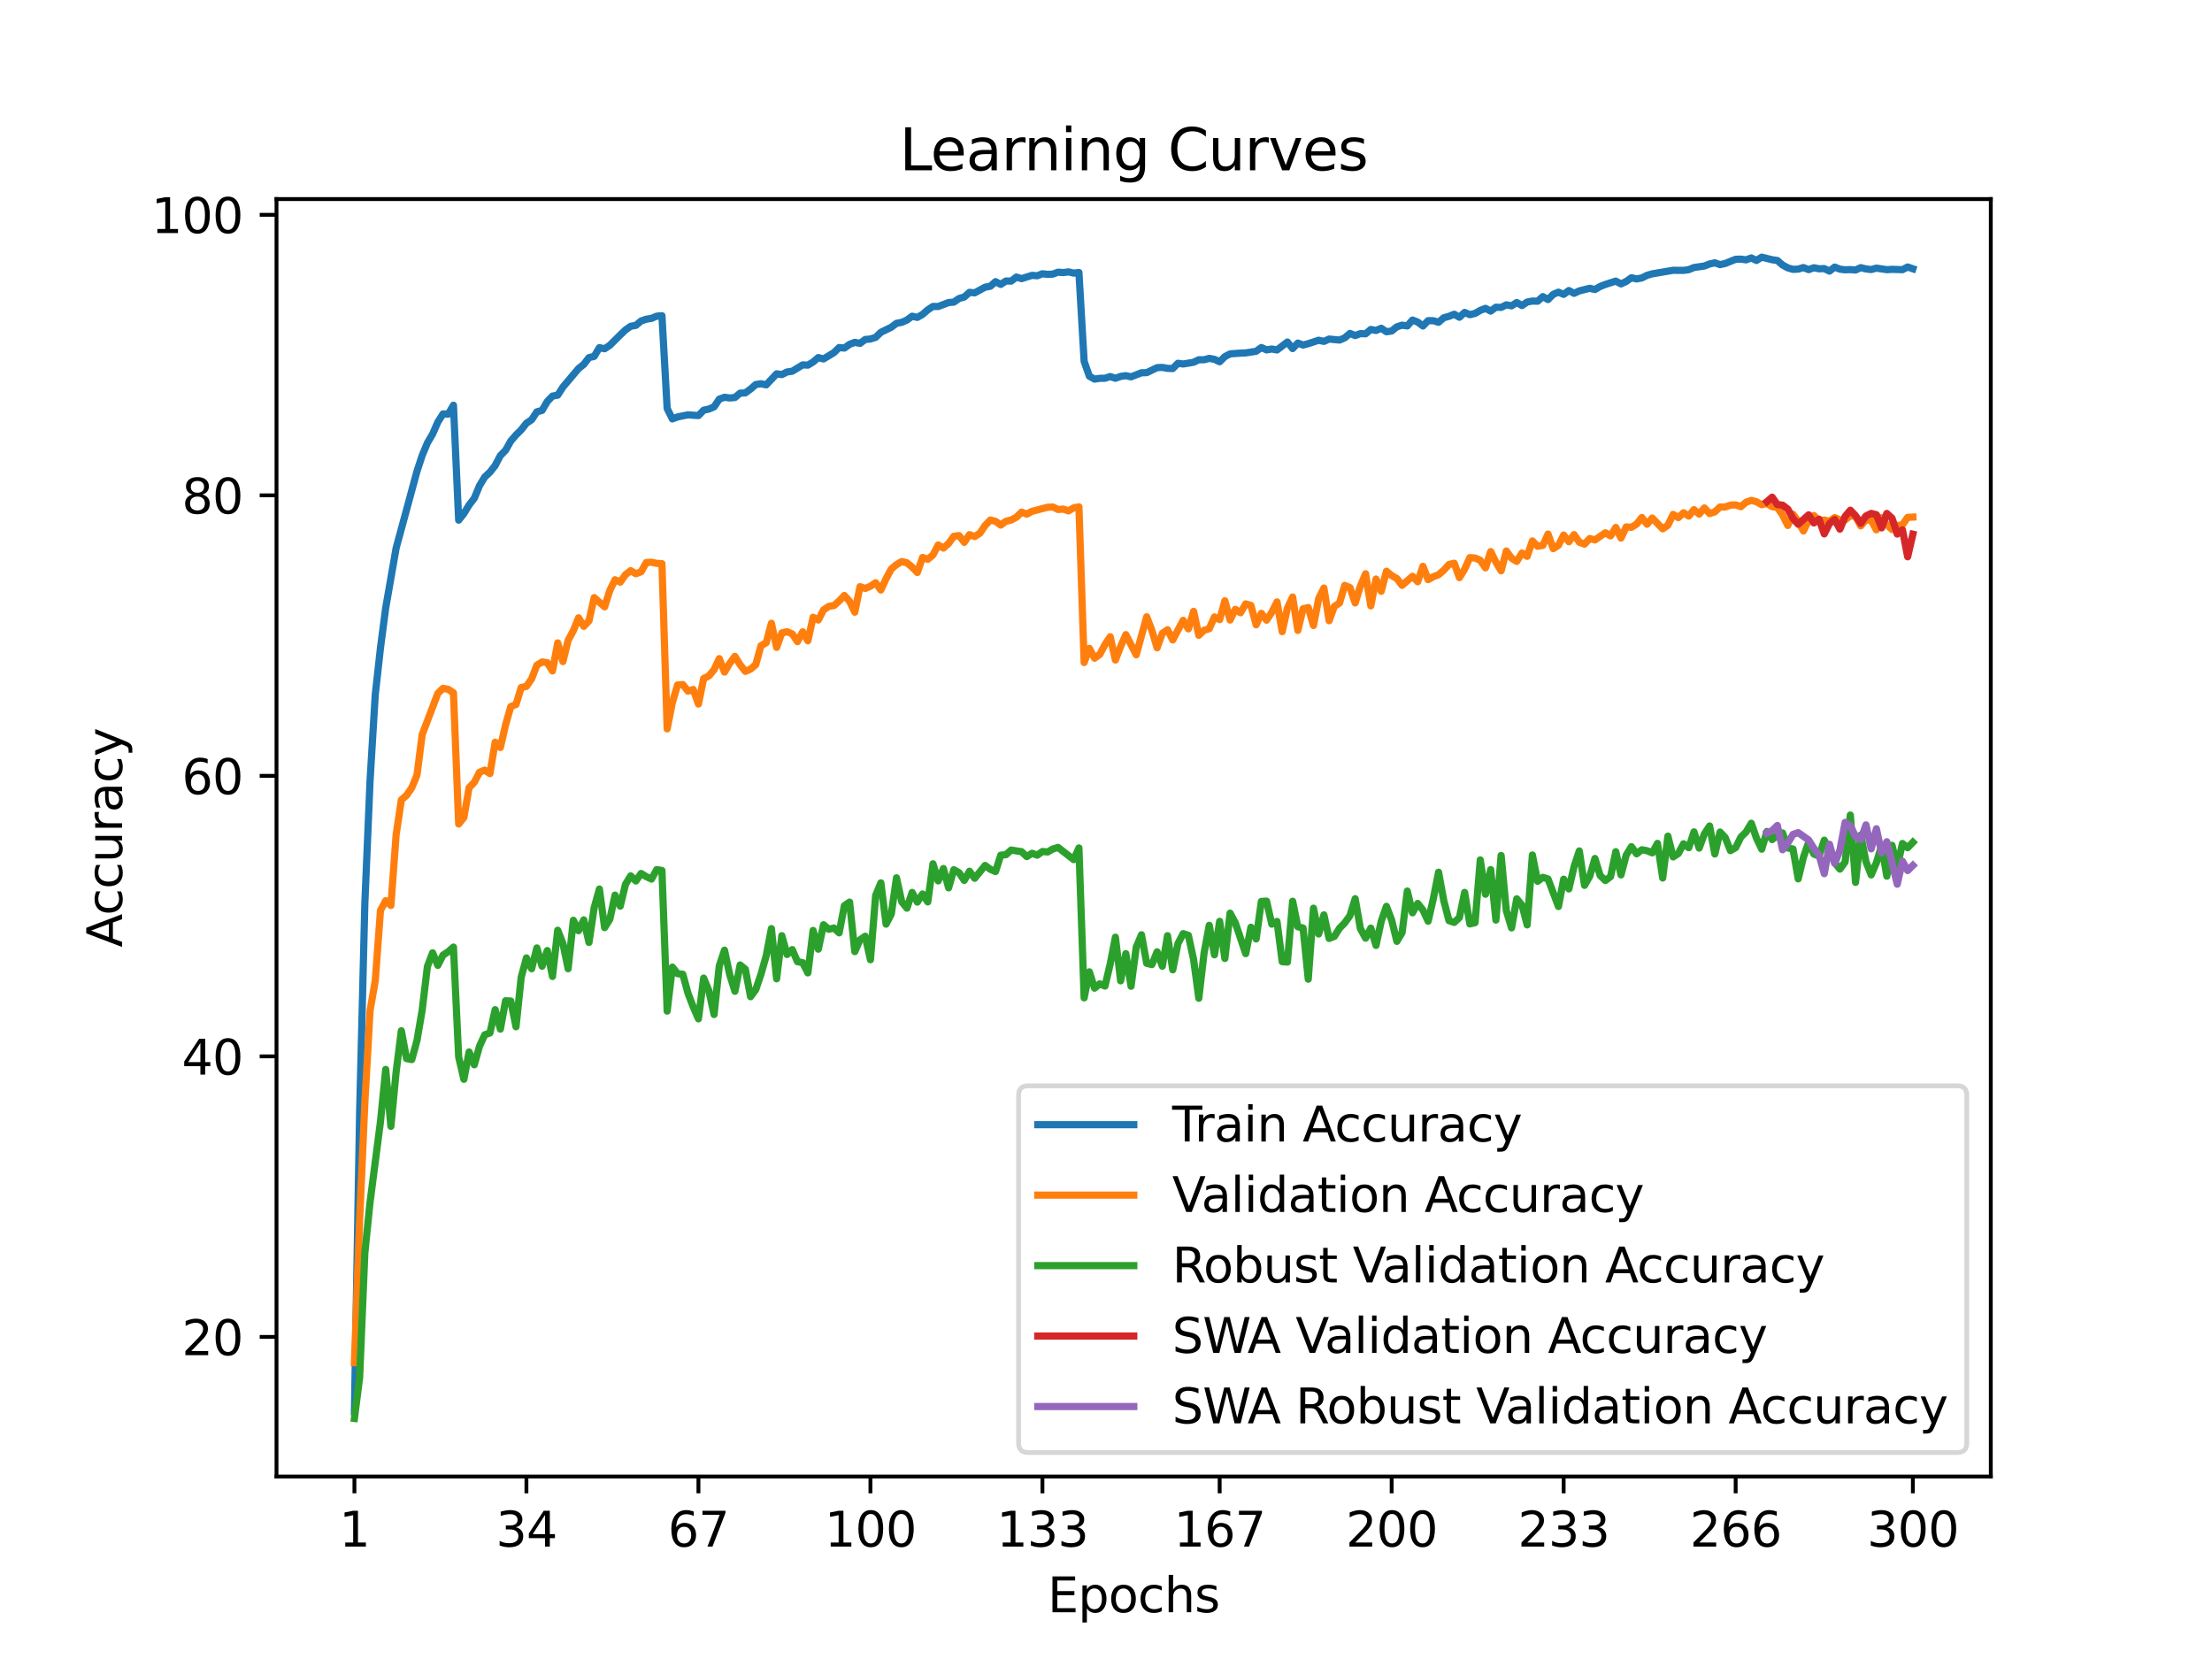 <?xml version="1.0" encoding="utf-8" standalone="no"?>
<!DOCTYPE svg PUBLIC "-//W3C//DTD SVG 1.1//EN"
  "http://www.w3.org/Graphics/SVG/1.1/DTD/svg11.dtd">
<svg xmlns:xlink="http://www.w3.org/1999/xlink" width="460.8pt" height="345.6pt" viewBox="0 0 460.8 345.6" xmlns="http://www.w3.org/2000/svg" version="1.1">
 <defs>
  <style type="text/css">*{stroke-linejoin: round; stroke-linecap: butt}</style>
 </defs>
 <g id="figure_1">
  <g id="patch_1">
   <path d="M 0 345.6 
L 460.8 345.6 
L 460.8 0 
L 0 0 
z
" style="fill: #ffffff"/>
  </g>
  <g id="axes_1">
   <g id="patch_2">
    <path d="M 57.6 307.584 
L 414.72 307.584 
L 414.72 41.472 
L 57.6 41.472 
z
" style="fill: #ffffff"/>
   </g>
   <g id="matplotlib.axis_1">
    <g id="xtick_1">
     <g id="line2d_1">
      <defs>
       <path id="m8b7450d1a0" d="M 0 0 
L 0 3.5 
" style="stroke: #000000; stroke-width: 0.8"/>
      </defs>
      <g>
       <use xlink:href="#m8b7450d1a0" x="73.833" y="307.584" style="stroke: #000000; stroke-width: 0.8"/>
      </g>
     </g>
     <g id="text_1">
      <!-- 1 -->
      <g transform="translate(70.651 322.182) scale(0.1 -0.1)">
       <defs>
        <path id="DejaVuSans-31" d="M 794 531 
L 1825 531 
L 1825 4091 
L 703 3866 
L 703 4441 
L 1819 4666 
L 2450 4666 
L 2450 531 
L 3481 531 
L 3481 0 
L 794 0 
L 794 531 
z
" transform="scale(0.016)"/>
       </defs>
       <use xlink:href="#DejaVuSans-31"/>
      </g>
     </g>
    </g>
    <g id="xtick_2">
     <g id="line2d_2">
      <g>
       <use xlink:href="#m8b7450d1a0" x="109.664" y="307.584" style="stroke: #000000; stroke-width: 0.8"/>
      </g>
     </g>
     <g id="text_2">
      <!-- 34 -->
      <g transform="translate(103.302 322.182) scale(0.1 -0.1)">
       <defs>
        <path id="DejaVuSans-33" d="M 2597 2516 
Q 3050 2419 3304 2112 
Q 3559 1806 3559 1356 
Q 3559 666 3084 287 
Q 2609 -91 1734 -91 
Q 1441 -91 1130 -33 
Q 819 25 488 141 
L 488 750 
Q 750 597 1062 519 
Q 1375 441 1716 441 
Q 2309 441 2620 675 
Q 2931 909 2931 1356 
Q 2931 1769 2642 2001 
Q 2353 2234 1838 2234 
L 1294 2234 
L 1294 2753 
L 1863 2753 
Q 2328 2753 2575 2939 
Q 2822 3125 2822 3475 
Q 2822 3834 2567 4026 
Q 2313 4219 1838 4219 
Q 1578 4219 1281 4162 
Q 984 4106 628 3988 
L 628 4550 
Q 988 4650 1302 4700 
Q 1616 4750 1894 4750 
Q 2613 4750 3031 4423 
Q 3450 4097 3450 3541 
Q 3450 3153 3228 2886 
Q 3006 2619 2597 2516 
z
" transform="scale(0.016)"/>
        <path id="DejaVuSans-34" d="M 2419 4116 
L 825 1625 
L 2419 1625 
L 2419 4116 
z
M 2253 4666 
L 3047 4666 
L 3047 1625 
L 3713 1625 
L 3713 1100 
L 3047 1100 
L 3047 0 
L 2419 0 
L 2419 1100 
L 313 1100 
L 313 1709 
L 2253 4666 
z
" transform="scale(0.016)"/>
       </defs>
       <use xlink:href="#DejaVuSans-33"/>
       <use xlink:href="#DejaVuSans-34" x="63.623"/>
      </g>
     </g>
    </g>
    <g id="xtick_3">
     <g id="line2d_3">
      <g>
       <use xlink:href="#m8b7450d1a0" x="145.496" y="307.584" style="stroke: #000000; stroke-width: 0.8"/>
      </g>
     </g>
     <g id="text_3">
      <!-- 67 -->
      <g transform="translate(139.133 322.182) scale(0.1 -0.1)">
       <defs>
        <path id="DejaVuSans-36" d="M 2113 2584 
Q 1688 2584 1439 2293 
Q 1191 2003 1191 1497 
Q 1191 994 1439 701 
Q 1688 409 2113 409 
Q 2538 409 2786 701 
Q 3034 994 3034 1497 
Q 3034 2003 2786 2293 
Q 2538 2584 2113 2584 
z
M 3366 4563 
L 3366 3988 
Q 3128 4100 2886 4159 
Q 2644 4219 2406 4219 
Q 1781 4219 1451 3797 
Q 1122 3375 1075 2522 
Q 1259 2794 1537 2939 
Q 1816 3084 2150 3084 
Q 2853 3084 3261 2657 
Q 3669 2231 3669 1497 
Q 3669 778 3244 343 
Q 2819 -91 2113 -91 
Q 1303 -91 875 529 
Q 447 1150 447 2328 
Q 447 3434 972 4092 
Q 1497 4750 2381 4750 
Q 2619 4750 2861 4703 
Q 3103 4656 3366 4563 
z
" transform="scale(0.016)"/>
        <path id="DejaVuSans-37" d="M 525 4666 
L 3525 4666 
L 3525 4397 
L 1831 0 
L 1172 0 
L 2766 4134 
L 525 4134 
L 525 4666 
z
" transform="scale(0.016)"/>
       </defs>
       <use xlink:href="#DejaVuSans-36"/>
       <use xlink:href="#DejaVuSans-37" x="63.623"/>
      </g>
     </g>
    </g>
    <g id="xtick_4">
     <g id="line2d_4">
      <g>
       <use xlink:href="#m8b7450d1a0" x="181.327" y="307.584" style="stroke: #000000; stroke-width: 0.8"/>
      </g>
     </g>
     <g id="text_4">
      <!-- 100 -->
      <g transform="translate(171.783 322.182) scale(0.1 -0.1)">
       <defs>
        <path id="DejaVuSans-30" d="M 2034 4250 
Q 1547 4250 1301 3770 
Q 1056 3291 1056 2328 
Q 1056 1369 1301 889 
Q 1547 409 2034 409 
Q 2525 409 2770 889 
Q 3016 1369 3016 2328 
Q 3016 3291 2770 3770 
Q 2525 4250 2034 4250 
z
M 2034 4750 
Q 2819 4750 3233 4129 
Q 3647 3509 3647 2328 
Q 3647 1150 3233 529 
Q 2819 -91 2034 -91 
Q 1250 -91 836 529 
Q 422 1150 422 2328 
Q 422 3509 836 4129 
Q 1250 4750 2034 4750 
z
" transform="scale(0.016)"/>
       </defs>
       <use xlink:href="#DejaVuSans-31"/>
       <use xlink:href="#DejaVuSans-30" x="63.623"/>
       <use xlink:href="#DejaVuSans-30" x="127.246"/>
      </g>
     </g>
    </g>
    <g id="xtick_5">
     <g id="line2d_5">
      <g>
       <use xlink:href="#m8b7450d1a0" x="217.158" y="307.584" style="stroke: #000000; stroke-width: 0.8"/>
      </g>
     </g>
     <g id="text_5">
      <!-- 133 -->
      <g transform="translate(207.615 322.182) scale(0.1 -0.1)">
       <use xlink:href="#DejaVuSans-31"/>
       <use xlink:href="#DejaVuSans-33" x="63.623"/>
       <use xlink:href="#DejaVuSans-33" x="127.246"/>
      </g>
     </g>
    </g>
    <g id="xtick_6">
     <g id="line2d_6">
      <g>
       <use xlink:href="#m8b7450d1a0" x="254.076" y="307.584" style="stroke: #000000; stroke-width: 0.8"/>
      </g>
     </g>
     <g id="text_6">
      <!-- 167 -->
      <g transform="translate(244.532 322.182) scale(0.1 -0.1)">
       <use xlink:href="#DejaVuSans-31"/>
       <use xlink:href="#DejaVuSans-36" x="63.623"/>
       <use xlink:href="#DejaVuSans-37" x="127.246"/>
      </g>
     </g>
    </g>
    <g id="xtick_7">
     <g id="line2d_7">
      <g>
       <use xlink:href="#m8b7450d1a0" x="289.907" y="307.584" style="stroke: #000000; stroke-width: 0.8"/>
      </g>
     </g>
     <g id="text_7">
      <!-- 200 -->
      <g transform="translate(280.363 322.182) scale(0.1 -0.1)">
       <defs>
        <path id="DejaVuSans-32" d="M 1228 531 
L 3431 531 
L 3431 0 
L 469 0 
L 469 531 
Q 828 903 1448 1529 
Q 2069 2156 2228 2338 
Q 2531 2678 2651 2914 
Q 2772 3150 2772 3378 
Q 2772 3750 2511 3984 
Q 2250 4219 1831 4219 
Q 1534 4219 1204 4116 
Q 875 4013 500 3803 
L 500 4441 
Q 881 4594 1212 4672 
Q 1544 4750 1819 4750 
Q 2544 4750 2975 4387 
Q 3406 4025 3406 3419 
Q 3406 3131 3298 2873 
Q 3191 2616 2906 2266 
Q 2828 2175 2409 1742 
Q 1991 1309 1228 531 
z
" transform="scale(0.016)"/>
       </defs>
       <use xlink:href="#DejaVuSans-32"/>
       <use xlink:href="#DejaVuSans-30" x="63.623"/>
       <use xlink:href="#DejaVuSans-30" x="127.246"/>
      </g>
     </g>
    </g>
    <g id="xtick_8">
     <g id="line2d_8">
      <g>
       <use xlink:href="#m8b7450d1a0" x="325.739" y="307.584" style="stroke: #000000; stroke-width: 0.8"/>
      </g>
     </g>
     <g id="text_8">
      <!-- 233 -->
      <g transform="translate(316.195 322.182) scale(0.1 -0.1)">
       <use xlink:href="#DejaVuSans-32"/>
       <use xlink:href="#DejaVuSans-33" x="63.623"/>
       <use xlink:href="#DejaVuSans-33" x="127.246"/>
      </g>
     </g>
    </g>
    <g id="xtick_9">
     <g id="line2d_9">
      <g>
       <use xlink:href="#m8b7450d1a0" x="361.57" y="307.584" style="stroke: #000000; stroke-width: 0.8"/>
      </g>
     </g>
     <g id="text_9">
      <!-- 266 -->
      <g transform="translate(352.026 322.182) scale(0.1 -0.1)">
       <use xlink:href="#DejaVuSans-32"/>
       <use xlink:href="#DejaVuSans-36" x="63.623"/>
       <use xlink:href="#DejaVuSans-36" x="127.246"/>
      </g>
     </g>
    </g>
    <g id="xtick_10">
     <g id="line2d_10">
      <g>
       <use xlink:href="#m8b7450d1a0" x="398.487" y="307.584" style="stroke: #000000; stroke-width: 0.8"/>
      </g>
     </g>
     <g id="text_10">
      <!-- 300 -->
      <g transform="translate(388.944 322.182) scale(0.1 -0.1)">
       <use xlink:href="#DejaVuSans-33"/>
       <use xlink:href="#DejaVuSans-30" x="63.623"/>
       <use xlink:href="#DejaVuSans-30" x="127.246"/>
      </g>
     </g>
    </g>
    <g id="text_11">
     <!-- Epochs -->
     <g transform="translate(218.244 335.861) scale(0.1 -0.1)">
      <defs>
       <path id="DejaVuSans-45" d="M 628 4666 
L 3578 4666 
L 3578 4134 
L 1259 4134 
L 1259 2753 
L 3481 2753 
L 3481 2222 
L 1259 2222 
L 1259 531 
L 3634 531 
L 3634 0 
L 628 0 
L 628 4666 
z
" transform="scale(0.016)"/>
       <path id="DejaVuSans-70" d="M 1159 525 
L 1159 -1331 
L 581 -1331 
L 581 3500 
L 1159 3500 
L 1159 2969 
Q 1341 3281 1617 3432 
Q 1894 3584 2278 3584 
Q 2916 3584 3314 3078 
Q 3713 2572 3713 1747 
Q 3713 922 3314 415 
Q 2916 -91 2278 -91 
Q 1894 -91 1617 61 
Q 1341 213 1159 525 
z
M 3116 1747 
Q 3116 2381 2855 2742 
Q 2594 3103 2138 3103 
Q 1681 3103 1420 2742 
Q 1159 2381 1159 1747 
Q 1159 1113 1420 752 
Q 1681 391 2138 391 
Q 2594 391 2855 752 
Q 3116 1113 3116 1747 
z
" transform="scale(0.016)"/>
       <path id="DejaVuSans-6f" d="M 1959 3097 
Q 1497 3097 1228 2736 
Q 959 2375 959 1747 
Q 959 1119 1226 758 
Q 1494 397 1959 397 
Q 2419 397 2687 759 
Q 2956 1122 2956 1747 
Q 2956 2369 2687 2733 
Q 2419 3097 1959 3097 
z
M 1959 3584 
Q 2709 3584 3137 3096 
Q 3566 2609 3566 1747 
Q 3566 888 3137 398 
Q 2709 -91 1959 -91 
Q 1206 -91 779 398 
Q 353 888 353 1747 
Q 353 2609 779 3096 
Q 1206 3584 1959 3584 
z
" transform="scale(0.016)"/>
       <path id="DejaVuSans-63" d="M 3122 3366 
L 3122 2828 
Q 2878 2963 2633 3030 
Q 2388 3097 2138 3097 
Q 1578 3097 1268 2742 
Q 959 2388 959 1747 
Q 959 1106 1268 751 
Q 1578 397 2138 397 
Q 2388 397 2633 464 
Q 2878 531 3122 666 
L 3122 134 
Q 2881 22 2623 -34 
Q 2366 -91 2075 -91 
Q 1284 -91 818 406 
Q 353 903 353 1747 
Q 353 2603 823 3093 
Q 1294 3584 2113 3584 
Q 2378 3584 2631 3529 
Q 2884 3475 3122 3366 
z
" transform="scale(0.016)"/>
       <path id="DejaVuSans-68" d="M 3513 2113 
L 3513 0 
L 2938 0 
L 2938 2094 
Q 2938 2591 2744 2837 
Q 2550 3084 2163 3084 
Q 1697 3084 1428 2787 
Q 1159 2491 1159 1978 
L 1159 0 
L 581 0 
L 581 4863 
L 1159 4863 
L 1159 2956 
Q 1366 3272 1645 3428 
Q 1925 3584 2291 3584 
Q 2894 3584 3203 3211 
Q 3513 2838 3513 2113 
z
" transform="scale(0.016)"/>
       <path id="DejaVuSans-73" d="M 2834 3397 
L 2834 2853 
Q 2591 2978 2328 3040 
Q 2066 3103 1784 3103 
Q 1356 3103 1142 2972 
Q 928 2841 928 2578 
Q 928 2378 1081 2264 
Q 1234 2150 1697 2047 
L 1894 2003 
Q 2506 1872 2764 1633 
Q 3022 1394 3022 966 
Q 3022 478 2636 193 
Q 2250 -91 1575 -91 
Q 1294 -91 989 -36 
Q 684 19 347 128 
L 347 722 
Q 666 556 975 473 
Q 1284 391 1588 391 
Q 1994 391 2212 530 
Q 2431 669 2431 922 
Q 2431 1156 2273 1281 
Q 2116 1406 1581 1522 
L 1381 1569 
Q 847 1681 609 1914 
Q 372 2147 372 2553 
Q 372 3047 722 3315 
Q 1072 3584 1716 3584 
Q 2034 3584 2315 3537 
Q 2597 3491 2834 3397 
z
" transform="scale(0.016)"/>
      </defs>
      <use xlink:href="#DejaVuSans-45"/>
      <use xlink:href="#DejaVuSans-70" x="63.184"/>
      <use xlink:href="#DejaVuSans-6f" x="126.66"/>
      <use xlink:href="#DejaVuSans-63" x="187.842"/>
      <use xlink:href="#DejaVuSans-68" x="242.822"/>
      <use xlink:href="#DejaVuSans-73" x="306.201"/>
     </g>
    </g>
   </g>
   <g id="matplotlib.axis_2">
    <g id="ytick_1">
     <g id="line2d_11">
      <defs>
       <path id="maa1b2ede7d" d="M 0 0 
L -3.5 0 
" style="stroke: #000000; stroke-width: 0.8"/>
      </defs>
      <g>
       <use xlink:href="#maa1b2ede7d" x="57.6" y="278.501" style="stroke: #000000; stroke-width: 0.8"/>
      </g>
     </g>
     <g id="text_12">
      <!-- 20 -->
      <g transform="translate(37.875 282.3) scale(0.1 -0.1)">
       <use xlink:href="#DejaVuSans-32"/>
       <use xlink:href="#DejaVuSans-30" x="63.623"/>
      </g>
     </g>
    </g>
    <g id="ytick_2">
     <g id="line2d_12">
      <g>
       <use xlink:href="#maa1b2ede7d" x="57.6" y="220.063" style="stroke: #000000; stroke-width: 0.8"/>
      </g>
     </g>
     <g id="text_13">
      <!-- 40 -->
      <g transform="translate(37.875 223.862) scale(0.1 -0.1)">
       <use xlink:href="#DejaVuSans-34"/>
       <use xlink:href="#DejaVuSans-30" x="63.623"/>
      </g>
     </g>
    </g>
    <g id="ytick_3">
     <g id="line2d_13">
      <g>
       <use xlink:href="#maa1b2ede7d" x="57.6" y="161.625" style="stroke: #000000; stroke-width: 0.8"/>
      </g>
     </g>
     <g id="text_14">
      <!-- 60 -->
      <g transform="translate(37.875 165.424) scale(0.1 -0.1)">
       <use xlink:href="#DejaVuSans-36"/>
       <use xlink:href="#DejaVuSans-30" x="63.623"/>
      </g>
     </g>
    </g>
    <g id="ytick_4">
     <g id="line2d_14">
      <g>
       <use xlink:href="#maa1b2ede7d" x="57.6" y="103.187" style="stroke: #000000; stroke-width: 0.8"/>
      </g>
     </g>
     <g id="text_15">
      <!-- 80 -->
      <g transform="translate(37.875 106.987) scale(0.1 -0.1)">
       <defs>
        <path id="DejaVuSans-38" d="M 2034 2216 
Q 1584 2216 1326 1975 
Q 1069 1734 1069 1313 
Q 1069 891 1326 650 
Q 1584 409 2034 409 
Q 2484 409 2743 651 
Q 3003 894 3003 1313 
Q 3003 1734 2745 1975 
Q 2488 2216 2034 2216 
z
M 1403 2484 
Q 997 2584 770 2862 
Q 544 3141 544 3541 
Q 544 4100 942 4425 
Q 1341 4750 2034 4750 
Q 2731 4750 3128 4425 
Q 3525 4100 3525 3541 
Q 3525 3141 3298 2862 
Q 3072 2584 2669 2484 
Q 3125 2378 3379 2068 
Q 3634 1759 3634 1313 
Q 3634 634 3220 271 
Q 2806 -91 2034 -91 
Q 1263 -91 848 271 
Q 434 634 434 1313 
Q 434 1759 690 2068 
Q 947 2378 1403 2484 
z
M 1172 3481 
Q 1172 3119 1398 2916 
Q 1625 2713 2034 2713 
Q 2441 2713 2670 2916 
Q 2900 3119 2900 3481 
Q 2900 3844 2670 4047 
Q 2441 4250 2034 4250 
Q 1625 4250 1398 4047 
Q 1172 3844 1172 3481 
z
" transform="scale(0.016)"/>
       </defs>
       <use xlink:href="#DejaVuSans-38"/>
       <use xlink:href="#DejaVuSans-30" x="63.623"/>
      </g>
     </g>
    </g>
    <g id="ytick_5">
     <g id="line2d_15">
      <g>
       <use xlink:href="#maa1b2ede7d" x="57.6" y="44.75" style="stroke: #000000; stroke-width: 0.8"/>
      </g>
     </g>
     <g id="text_16">
      <!-- 100 -->
      <g transform="translate(31.512 48.549) scale(0.1 -0.1)">
       <use xlink:href="#DejaVuSans-31"/>
       <use xlink:href="#DejaVuSans-30" x="63.623"/>
       <use xlink:href="#DejaVuSans-30" x="127.246"/>
      </g>
     </g>
    </g>
    <g id="text_17">
     <!-- Accuracy -->
     <g transform="translate(25.433 197.356) rotate(-90) scale(0.1 -0.1)">
      <defs>
       <path id="DejaVuSans-41" d="M 2188 4044 
L 1331 1722 
L 3047 1722 
L 2188 4044 
z
M 1831 4666 
L 2547 4666 
L 4325 0 
L 3669 0 
L 3244 1197 
L 1141 1197 
L 716 0 
L 50 0 
L 1831 4666 
z
" transform="scale(0.016)"/>
       <path id="DejaVuSans-75" d="M 544 1381 
L 544 3500 
L 1119 3500 
L 1119 1403 
Q 1119 906 1312 657 
Q 1506 409 1894 409 
Q 2359 409 2629 706 
Q 2900 1003 2900 1516 
L 2900 3500 
L 3475 3500 
L 3475 0 
L 2900 0 
L 2900 538 
Q 2691 219 2414 64 
Q 2138 -91 1772 -91 
Q 1169 -91 856 284 
Q 544 659 544 1381 
z
M 1991 3584 
L 1991 3584 
z
" transform="scale(0.016)"/>
       <path id="DejaVuSans-72" d="M 2631 2963 
Q 2534 3019 2420 3045 
Q 2306 3072 2169 3072 
Q 1681 3072 1420 2755 
Q 1159 2438 1159 1844 
L 1159 0 
L 581 0 
L 581 3500 
L 1159 3500 
L 1159 2956 
Q 1341 3275 1631 3429 
Q 1922 3584 2338 3584 
Q 2397 3584 2469 3576 
Q 2541 3569 2628 3553 
L 2631 2963 
z
" transform="scale(0.016)"/>
       <path id="DejaVuSans-61" d="M 2194 1759 
Q 1497 1759 1228 1600 
Q 959 1441 959 1056 
Q 959 750 1161 570 
Q 1363 391 1709 391 
Q 2188 391 2477 730 
Q 2766 1069 2766 1631 
L 2766 1759 
L 2194 1759 
z
M 3341 1997 
L 3341 0 
L 2766 0 
L 2766 531 
Q 2569 213 2275 61 
Q 1981 -91 1556 -91 
Q 1019 -91 701 211 
Q 384 513 384 1019 
Q 384 1609 779 1909 
Q 1175 2209 1959 2209 
L 2766 2209 
L 2766 2266 
Q 2766 2663 2505 2880 
Q 2244 3097 1772 3097 
Q 1472 3097 1187 3025 
Q 903 2953 641 2809 
L 641 3341 
Q 956 3463 1253 3523 
Q 1550 3584 1831 3584 
Q 2591 3584 2966 3190 
Q 3341 2797 3341 1997 
z
" transform="scale(0.016)"/>
       <path id="DejaVuSans-79" d="M 2059 -325 
Q 1816 -950 1584 -1140 
Q 1353 -1331 966 -1331 
L 506 -1331 
L 506 -850 
L 844 -850 
Q 1081 -850 1212 -737 
Q 1344 -625 1503 -206 
L 1606 56 
L 191 3500 
L 800 3500 
L 1894 763 
L 2988 3500 
L 3597 3500 
L 2059 -325 
z
" transform="scale(0.016)"/>
      </defs>
      <use xlink:href="#DejaVuSans-41"/>
      <use xlink:href="#DejaVuSans-63" x="66.658"/>
      <use xlink:href="#DejaVuSans-63" x="121.639"/>
      <use xlink:href="#DejaVuSans-75" x="176.619"/>
      <use xlink:href="#DejaVuSans-72" x="239.998"/>
      <use xlink:href="#DejaVuSans-61" x="281.111"/>
      <use xlink:href="#DejaVuSans-63" x="342.391"/>
      <use xlink:href="#DejaVuSans-79" x="397.371"/>
     </g>
    </g>
   </g>
   <g id="line2d_16">
    <path d="M 73.833 294.057 
L 74.919 231.616 
L 76.004 188.203 
L 77.09 162.595 
L 78.176 144.678 
L 79.262 134.943 
L 80.348 126.633 
L 82.519 114.185 
L 86.862 98.185 
L 87.948 94.889 
L 89.034 92.271 
L 90.12 90.419 
L 91.206 87.929 
L 92.291 86.223 
L 93.377 86.281 
L 94.463 84.411 
L 95.549 108.359 
L 96.635 106.98 
L 97.72 105.204 
L 98.806 103.789 
L 99.892 101.171 
L 100.978 99.372 
L 102.064 98.361 
L 103.149 96.976 
L 104.235 94.913 
L 105.321 93.802 
L 106.407 91.868 
L 107.493 90.612 
L 108.578 89.536 
L 109.664 88.163 
L 110.75 87.439 
L 111.836 85.791 
L 112.922 85.498 
L 114.007 83.64 
L 115.093 82.512 
L 116.179 82.319 
L 117.265 80.636 
L 120.522 76.774 
L 121.608 75.903 
L 122.694 74.5 
L 123.78 74.237 
L 124.865 72.42 
L 125.951 72.654 
L 127.037 71.929 
L 129.209 69.773 
L 130.294 68.733 
L 131.38 67.967 
L 132.466 67.774 
L 133.552 66.868 
L 134.638 66.494 
L 135.723 66.319 
L 136.809 65.863 
L 137.895 65.77 
L 138.981 85.095 
L 140.067 87.269 
L 141.152 86.854 
L 143.324 86.416 
L 145.496 86.574 
L 146.581 85.452 
L 147.667 85.218 
L 148.753 84.756 
L 149.839 83.149 
L 150.925 82.758 
L 152.01 82.904 
L 153.096 82.81 
L 154.182 81.899 
L 155.268 81.846 
L 156.354 81.051 
L 157.439 80.105 
L 158.525 79.941 
L 159.611 80.175 
L 161.783 77.872 
L 162.868 78.036 
L 163.954 77.487 
L 165.04 77.335 
L 167.212 76.014 
L 168.297 76.067 
L 169.383 75.412 
L 170.469 74.489 
L 171.555 74.775 
L 173.726 73.46 
L 174.812 72.397 
L 175.898 72.508 
L 176.984 71.73 
L 178.07 71.316 
L 179.155 71.532 
L 180.241 70.725 
L 181.327 70.62 
L 182.413 70.275 
L 183.499 69.229 
L 185.67 68.172 
L 186.756 67.353 
L 187.842 67.149 
L 188.928 66.676 
L 190.013 65.875 
L 191.099 66.12 
L 192.185 65.495 
L 193.271 64.548 
L 194.357 63.836 
L 195.442 63.853 
L 197.614 63.023 
L 198.7 62.936 
L 199.786 62.182 
L 200.871 61.878 
L 201.957 60.902 
L 203.043 61.007 
L 205.215 59.827 
L 206.3 59.634 
L 207.386 58.675 
L 208.472 59.242 
L 209.558 58.535 
L 210.644 58.559 
L 211.729 57.717 
L 212.815 58.044 
L 214.987 57.361 
L 216.073 57.448 
L 217.158 57.028 
L 218.244 57.156 
L 219.33 57.098 
L 220.416 56.694 
L 221.502 56.782 
L 222.587 56.636 
L 223.673 56.899 
L 224.759 56.765 
L 225.845 75.278 
L 226.931 78.369 
L 228.016 78.977 
L 229.102 78.813 
L 230.188 78.796 
L 231.274 78.445 
L 232.36 78.801 
L 233.445 78.416 
L 234.531 78.258 
L 235.617 78.503 
L 237.789 77.656 
L 238.875 77.633 
L 241.046 76.587 
L 242.132 76.54 
L 243.218 76.733 
L 244.304 76.779 
L 245.389 75.675 
L 246.475 75.827 
L 248.647 75.465 
L 249.733 74.945 
L 250.818 74.95 
L 251.904 74.652 
L 252.99 74.857 
L 254.076 75.359 
L 255.162 74.29 
L 256.247 73.717 
L 258.419 73.56 
L 259.505 73.519 
L 261.676 73.174 
L 262.762 72.397 
L 263.848 72.893 
L 264.934 72.701 
L 266.02 72.905 
L 268.191 71.251 
L 269.277 72.613 
L 270.363 71.467 
L 271.449 71.877 
L 272.534 71.59 
L 274.706 70.877 
L 275.792 71.117 
L 276.878 70.632 
L 279.049 70.842 
L 280.135 70.375 
L 281.221 69.457 
L 282.307 69.901 
L 283.392 69.498 
L 284.478 69.539 
L 285.564 68.633 
L 286.65 68.844 
L 287.736 68.382 
L 288.821 69.107 
L 289.907 68.955 
L 290.993 68.084 
L 292.079 67.733 
L 293.165 67.897 
L 294.25 66.676 
L 295.336 67.096 
L 296.422 67.909 
L 297.508 66.798 
L 298.594 66.81 
L 299.679 67.137 
L 300.765 66.196 
L 301.851 65.898 
L 302.937 65.46 
L 304.023 66.091 
L 305.108 65.086 
L 306.194 65.554 
L 307.28 65.291 
L 308.366 64.659 
L 309.452 64.233 
L 310.537 64.806 
L 311.623 63.999 
L 312.709 64.04 
L 313.795 63.502 
L 314.881 63.713 
L 315.966 63.017 
L 317.052 63.649 
L 318.138 62.918 
L 319.224 62.714 
L 320.31 62.749 
L 321.395 61.79 
L 322.481 62.404 
L 323.567 61.311 
L 324.653 60.861 
L 325.739 61.323 
L 326.824 60.522 
L 327.91 61.106 
L 328.996 60.598 
L 331.168 60.055 
L 332.253 60.312 
L 333.339 59.681 
L 334.425 59.254 
L 336.597 58.559 
L 337.682 59.143 
L 338.768 58.635 
L 339.854 57.857 
L 340.94 58.109 
L 342.026 57.898 
L 343.111 57.355 
L 344.197 57.045 
L 348.54 56.303 
L 350.712 56.326 
L 351.798 56.174 
L 352.884 55.73 
L 355.055 55.415 
L 356.141 54.988 
L 357.227 54.748 
L 358.313 55.128 
L 359.398 54.883 
L 361.57 54.012 
L 362.656 53.983 
L 363.742 54.129 
L 364.827 53.737 
L 365.913 54.258 
L 366.999 53.568 
L 369.171 54.111 
L 370.256 54.263 
L 371.342 55.21 
L 372.428 55.8 
L 373.514 56.116 
L 374.6 56.063 
L 375.685 55.736 
L 376.771 56.168 
L 377.857 55.777 
L 378.943 55.993 
L 380.029 55.952 
L 381.114 56.478 
L 382.2 55.637 
L 383.286 56.075 
L 384.372 56.204 
L 385.458 56.163 
L 386.543 56.25 
L 387.629 55.759 
L 388.715 56.022 
L 389.801 56.157 
L 390.887 55.853 
L 393.058 56.18 
L 394.144 56.11 
L 396.316 56.18 
L 397.401 55.619 
L 398.487 55.993 
L 398.487 55.993 
" clip-path="url(#p102d043224)" style="fill: none; stroke: #1f77b4; stroke-width: 1.5; stroke-linecap: square"/>
   </g>
   <g id="line2d_17">
    <path d="M 73.833 283.877 
L 74.919 254.191 
L 76.004 229.705 
L 77.09 210.538 
L 78.176 204.285 
L 79.262 189.646 
L 80.348 187.63 
L 81.433 188.623 
L 82.519 173.926 
L 83.605 166.622 
L 84.691 165.687 
L 85.777 164.109 
L 86.862 161.479 
L 87.948 153.035 
L 91.206 144.445 
L 92.291 143.393 
L 93.377 143.597 
L 94.463 144.328 
L 95.549 171.647 
L 96.635 170.303 
L 97.72 164.08 
L 98.806 162.969 
L 99.892 160.866 
L 100.978 160.427 
L 102.064 161.158 
L 103.149 154.613 
L 104.235 155.723 
L 105.321 150.99 
L 106.407 147.191 
L 107.493 146.753 
L 108.578 143.217 
L 109.664 142.984 
L 110.75 141.406 
L 111.836 138.572 
L 112.922 137.9 
L 114.007 138.046 
L 115.093 139.77 
L 116.179 133.926 
L 117.265 137.812 
L 118.351 133.4 
L 119.436 131.384 
L 120.522 128.696 
L 121.608 130.478 
L 122.694 129.338 
L 123.78 124.488 
L 125.951 126.417 
L 127.037 122.998 
L 128.123 120.777 
L 129.209 121.274 
L 130.294 119.725 
L 131.38 118.878 
L 132.466 119.521 
L 133.552 119.112 
L 134.638 117.183 
L 135.723 117.125 
L 136.809 117.359 
L 137.895 117.417 
L 138.981 151.837 
L 140.067 146.344 
L 141.152 142.691 
L 142.238 142.604 
L 143.324 143.977 
L 144.41 143.626 
L 145.496 146.665 
L 146.581 141.347 
L 147.667 140.821 
L 148.753 139.507 
L 149.839 137.198 
L 150.925 140.003 
L 152.01 138.192 
L 153.096 136.731 
L 154.182 138.484 
L 155.268 139.857 
L 156.354 139.39 
L 157.439 138.455 
L 158.525 134.51 
L 159.611 133.897 
L 160.697 129.835 
L 161.783 134.861 
L 162.868 131.851 
L 163.954 131.588 
L 165.04 132.056 
L 166.126 133.663 
L 167.212 131.617 
L 168.297 133.487 
L 169.383 128.579 
L 170.469 129.163 
L 171.555 127.059 
L 172.641 126.329 
L 173.726 126.154 
L 174.812 125.189 
L 175.898 124.05 
L 176.984 125.277 
L 178.07 127.527 
L 179.155 122.209 
L 180.241 122.589 
L 181.327 122.121 
L 182.413 121.391 
L 183.499 122.91 
L 184.584 120.544 
L 185.67 118.527 
L 186.756 117.622 
L 187.842 116.979 
L 188.928 117.242 
L 190.013 118.148 
L 191.099 119.258 
L 192.185 116.131 
L 193.271 116.511 
L 194.357 115.606 
L 195.442 113.531 
L 196.528 114.174 
L 197.614 113.21 
L 198.7 111.719 
L 199.786 111.573 
L 200.871 112.976 
L 201.957 111.369 
L 203.043 111.778 
L 204.129 111.077 
L 205.215 109.47 
L 206.3 108.33 
L 207.386 108.593 
L 208.472 109.382 
L 209.558 108.593 
L 210.644 108.33 
L 211.729 107.746 
L 212.815 106.694 
L 213.901 107.103 
L 214.987 106.518 
L 218.244 105.671 
L 219.33 105.613 
L 220.416 106.139 
L 221.502 106.051 
L 222.587 106.431 
L 223.673 105.788 
L 224.759 105.583 
L 225.845 138.016 
L 226.931 135.065 
L 228.016 137.111 
L 229.102 136.322 
L 230.188 134.276 
L 231.274 132.64 
L 232.36 137.49 
L 233.445 134.685 
L 234.531 132.202 
L 236.703 136.409 
L 238.875 128.491 
L 239.96 131.325 
L 241.046 134.948 
L 242.132 131.939 
L 243.218 131.179 
L 244.304 133.312 
L 246.475 129.222 
L 247.561 131.004 
L 248.647 127.352 
L 249.733 132.348 
L 250.818 131.296 
L 251.904 130.975 
L 252.99 128.52 
L 254.076 129.075 
L 255.162 125.16 
L 256.247 129.163 
L 257.333 126.942 
L 258.419 127.644 
L 259.505 125.803 
L 260.591 126.124 
L 261.676 130.157 
L 262.762 127.761 
L 263.848 129.192 
L 264.934 127.556 
L 266.02 125.394 
L 267.105 131.588 
L 268.191 126.679 
L 269.277 124.371 
L 270.363 131.325 
L 271.449 126.826 
L 272.534 126.563 
L 273.62 130.303 
L 274.706 124.693 
L 275.792 122.501 
L 276.878 129.309 
L 277.963 126.329 
L 279.049 125.628 
L 280.135 121.946 
L 281.221 122.414 
L 282.307 125.598 
L 283.392 122.092 
L 284.478 119.521 
L 285.564 126.212 
L 286.65 120.631 
L 287.736 123.173 
L 288.821 118.995 
L 289.907 119.901 
L 290.993 120.514 
L 292.079 121.946 
L 294.25 120.047 
L 295.336 121.186 
L 296.422 117.972 
L 297.508 120.748 
L 298.594 120.134 
L 299.679 119.725 
L 300.765 118.79 
L 301.851 117.592 
L 302.937 117.329 
L 304.023 120.339 
L 305.108 118.586 
L 306.194 116.161 
L 307.28 116.248 
L 308.366 116.716 
L 309.452 118.294 
L 310.537 114.904 
L 311.623 117.096 
L 312.709 118.907 
L 313.795 114.787 
L 314.881 116.278 
L 315.966 116.95 
L 317.052 115.196 
L 318.138 115.898 
L 319.224 112.684 
L 320.31 113.794 
L 321.395 113.619 
L 322.481 111.252 
L 323.567 114.291 
L 324.653 113.589 
L 325.739 111.456 
L 326.824 112.859 
L 327.91 111.369 
L 328.996 112.947 
L 330.082 113.356 
L 331.168 112.187 
L 332.253 112.479 
L 334.425 110.989 
L 335.511 111.632 
L 336.597 109.879 
L 337.682 112.099 
L 338.768 109.762 
L 339.854 109.849 
L 340.94 109.177 
L 342.026 107.804 
L 343.111 109.207 
L 344.197 107.921 
L 346.369 110.171 
L 347.455 109.411 
L 348.54 107.161 
L 349.626 107.833 
L 350.712 106.811 
L 351.798 107.512 
L 352.884 106.168 
L 353.969 107.103 
L 355.055 105.817 
L 356.141 106.986 
L 357.227 106.635 
L 358.313 105.613 
L 359.398 105.613 
L 360.484 105.233 
L 361.57 105.174 
L 362.656 105.554 
L 363.742 104.619 
L 364.827 104.239 
L 365.913 104.532 
L 366.999 105.145 
L 368.085 104.882 
L 369.171 105.554 
L 370.256 105.7 
L 371.342 107.278 
L 372.428 109.47 
L 373.514 107.132 
L 374.6 108.622 
L 375.685 110.609 
L 376.771 108.388 
L 377.857 107.395 
L 378.943 108.505 
L 380.029 108.33 
L 381.114 108.593 
L 382.2 107.833 
L 383.286 108.301 
L 384.372 108.301 
L 385.458 107.453 
L 386.543 107.57 
L 387.629 109.557 
L 388.715 108.272 
L 389.801 108.388 
L 390.887 110.375 
L 391.972 107.833 
L 393.058 109.265 
L 394.144 110.317 
L 395.23 109.47 
L 396.316 109.323 
L 397.401 107.775 
L 398.487 107.716 
L 398.487 107.716 
" clip-path="url(#p102d043224)" style="fill: none; stroke: #ff7f0e; stroke-width: 1.5; stroke-linecap: square"/>
   </g>
   <g id="line2d_18">
    <path d="M 73.833 295.488 
L 74.919 286.964 
L 76.004 260.99 
L 77.09 250.43 
L 79.262 233.625 
L 80.348 222.783 
L 81.433 234.632 
L 82.519 223.327 
L 83.605 214.723 
L 84.691 220.526 
L 85.777 220.728 
L 86.862 216.758 
L 87.948 210.431 
L 89.034 201.343 
L 90.12 198.481 
L 91.206 201.101 
L 92.291 198.965 
L 93.377 198.26 
L 94.463 197.292 
L 95.549 220.184 
L 96.635 224.839 
L 97.72 219.136 
L 98.806 221.816 
L 99.892 217.947 
L 100.978 215.569 
L 102.064 215.186 
L 103.149 210.33 
L 104.235 214.38 
L 105.321 208.476 
L 106.407 208.537 
L 107.493 213.897 
L 108.578 203.559 
L 109.664 199.549 
L 110.75 201.806 
L 111.836 197.474 
L 112.922 201.282 
L 114.007 198.018 
L 115.093 203.418 
L 116.179 193.786 
L 117.265 196.547 
L 118.351 201.806 
L 119.436 191.711 
L 120.522 193.887 
L 121.608 191.63 
L 122.694 196.325 
L 123.78 189.071 
L 124.865 185.202 
L 125.951 193.242 
L 127.037 191.509 
L 128.123 186.471 
L 129.209 188.769 
L 130.294 184.235 
L 131.38 182.461 
L 132.466 183.529 
L 133.552 181.958 
L 134.638 182.623 
L 135.723 183.126 
L 136.809 181.152 
L 137.895 181.333 
L 138.981 210.632 
L 140.067 201.464 
L 141.152 202.834 
L 142.238 202.955 
L 143.324 206.925 
L 144.41 209.746 
L 145.496 212.244 
L 146.581 203.761 
L 147.667 206.381 
L 148.753 211.338 
L 149.839 201.202 
L 150.925 197.937 
L 152.01 203.035 
L 153.096 206.501 
L 154.182 201.02 
L 155.268 201.907 
L 156.354 207.63 
L 157.439 206.159 
L 158.525 202.955 
L 159.611 199.106 
L 160.697 193.444 
L 161.783 203.902 
L 162.868 194.915 
L 163.954 198.844 
L 165.04 197.816 
L 166.126 200.335 
L 167.212 200.537 
L 168.297 202.673 
L 169.383 193.826 
L 170.469 197.736 
L 171.555 192.638 
L 172.641 193.585 
L 173.726 193.323 
L 174.812 194.33 
L 175.898 188.668 
L 176.984 187.922 
L 178.07 198.24 
L 179.155 195.781 
L 180.241 195.036 
L 181.327 199.932 
L 182.413 186.532 
L 183.499 183.912 
L 184.584 192.517 
L 185.67 190.421 
L 186.756 182.864 
L 187.842 187.842 
L 188.928 189.192 
L 190.013 185.907 
L 191.099 187.922 
L 192.185 186.23 
L 193.271 187.882 
L 194.357 179.942 
L 195.442 183.509 
L 196.528 180.93 
L 197.614 184.96 
L 198.7 181.172 
L 199.786 181.796 
L 200.871 183.408 
L 201.957 181.494 
L 203.043 182.965 
L 205.215 180.285 
L 206.3 181.091 
L 207.386 181.555 
L 208.472 178.149 
L 209.558 178.048 
L 210.644 177.081 
L 212.815 177.424 
L 213.901 178.451 
L 214.987 177.746 
L 216.073 178.149 
L 217.158 177.383 
L 218.244 177.484 
L 219.33 176.859 
L 220.416 176.537 
L 223.673 179.076 
L 224.759 176.638 
L 225.845 207.872 
L 226.931 202.451 
L 228.016 205.857 
L 229.102 204.95 
L 230.188 205.413 
L 231.274 200.819 
L 232.36 195.237 
L 233.445 204.325 
L 234.531 198.663 
L 235.617 205.454 
L 236.703 197.292 
L 237.789 194.733 
L 238.875 200.678 
L 239.96 200.94 
L 241.046 198.28 
L 242.132 201.282 
L 243.218 194.915 
L 244.304 202.028 
L 245.389 196.567 
L 246.475 194.491 
L 247.561 194.854 
L 248.647 199.892 
L 249.733 207.952 
L 250.818 198.622 
L 251.904 192.758 
L 252.99 198.905 
L 254.076 191.932 
L 255.162 199.67 
L 256.247 190.219 
L 257.333 192.235 
L 259.505 198.663 
L 260.591 193.161 
L 261.676 195.6 
L 262.762 187.781 
L 263.848 187.721 
L 264.934 192.517 
L 266.02 191.952 
L 267.105 200.335 
L 268.191 200.416 
L 269.277 187.741 
L 270.363 193.061 
L 271.449 193.323 
L 272.534 203.983 
L 273.62 189.192 
L 274.706 194.572 
L 275.792 190.582 
L 276.878 195.499 
L 277.963 195.076 
L 279.049 193.363 
L 280.135 192.255 
L 281.221 190.743 
L 282.307 187.217 
L 283.392 193.444 
L 284.478 195.439 
L 285.564 193.343 
L 286.65 196.95 
L 287.736 191.912 
L 288.821 188.809 
L 289.907 191.67 
L 290.993 196.104 
L 292.079 194.29 
L 293.165 185.625 
L 294.25 190.159 
L 295.336 188.204 
L 296.422 189.575 
L 297.508 191.912 
L 298.594 187.177 
L 299.679 181.696 
L 300.765 187.62 
L 301.851 191.791 
L 302.937 192.154 
L 304.023 191.146 
L 305.108 185.907 
L 306.194 192.476 
L 307.28 192.214 
L 308.366 179.136 
L 309.452 186.29 
L 310.537 181.152 
L 311.623 191.67 
L 312.709 178.209 
L 313.795 189.716 
L 314.881 193.303 
L 315.966 187.237 
L 317.052 188.547 
L 318.138 192.678 
L 319.224 178.109 
L 320.31 183.59 
L 321.395 182.764 
L 322.481 183.106 
L 324.653 188.849 
L 325.739 183.146 
L 326.824 185.182 
L 327.91 180.527 
L 328.996 177.262 
L 330.082 184.436 
L 331.168 182.562 
L 332.253 178.834 
L 333.339 182.381 
L 334.425 183.429 
L 335.511 182.623 
L 336.597 177.424 
L 337.682 182.26 
L 338.768 178.129 
L 339.854 176.376 
L 340.94 177.867 
L 342.026 177.021 
L 343.111 177.222 
L 344.197 177.665 
L 345.283 175.691 
L 346.369 182.905 
L 347.455 174.179 
L 348.54 178.512 
L 349.626 177.806 
L 350.712 175.771 
L 351.798 176.597 
L 352.884 173.293 
L 353.969 176.678 
L 355.055 173.716 
L 356.141 172.063 
L 357.227 177.907 
L 358.313 173.333 
L 359.398 174.482 
L 360.484 177.202 
L 361.57 176.577 
L 362.656 174.381 
L 363.742 173.313 
L 364.827 171.499 
L 365.913 174.623 
L 366.999 176.9 
L 368.085 173.212 
L 369.171 174.905 
L 370.256 173.998 
L 371.342 173.514 
L 372.428 176.658 
L 373.514 176.859 
L 374.6 183.086 
L 375.685 178.592 
L 376.771 175.469 
L 377.857 177.907 
L 378.943 178.351 
L 380.029 175.026 
L 381.114 177.182 
L 382.2 179.721 
L 383.286 181.051 
L 384.372 179.56 
L 385.458 169.786 
L 386.543 183.811 
L 387.629 173.958 
L 388.715 179.499 
L 389.801 182.26 
L 390.887 179.721 
L 391.972 176.174 
L 393.058 182.522 
L 394.144 176.094 
L 395.23 180.547 
L 396.316 175.711 
L 397.401 176.597 
L 398.487 175.469 
L 398.487 175.469 
" clip-path="url(#p102d043224)" style="fill: none; stroke: #2ca02c; stroke-width: 1.5; stroke-linecap: square"/>
   </g>
   <g id="line2d_19">
    <path d="M 368.085 104.502 
L 369.171 103.567 
L 370.256 105.116 
L 371.342 105.233 
L 372.428 106.051 
L 373.514 108.009 
L 374.6 109.207 
L 376.771 107.249 
L 377.857 108.944 
L 378.943 108.155 
L 380.029 111.223 
L 381.114 109.06 
L 382.2 108.213 
L 383.286 110.229 
L 384.372 107.57 
L 385.458 106.285 
L 386.543 107.424 
L 387.629 109.031 
L 388.715 107.483 
L 389.801 106.957 
L 390.887 107.22 
L 391.972 109.966 
L 393.058 106.957 
L 394.144 107.95 
L 395.23 111.252 
L 396.316 110.375 
L 397.401 115.985 
L 398.487 111.281 
L 398.487 111.281 
" clip-path="url(#p102d043224)" style="fill: none; stroke: #d62728; stroke-width: 1.5; stroke-linecap: square"/>
   </g>
   <g id="line2d_20">
    <path d="M 368.085 173.555 
L 369.171 173.031 
L 370.256 171.963 
L 371.342 177.021 
L 372.428 175.63 
L 373.514 173.817 
L 374.6 173.454 
L 376.771 174.985 
L 377.857 176.718 
L 378.943 178.129 
L 380.029 181.998 
L 381.114 175.872 
L 382.2 179.842 
L 383.286 177.121 
L 384.372 171.318 
L 385.458 172.003 
L 386.543 174.26 
L 387.629 174.905 
L 388.715 171.842 
L 389.801 176.839 
L 390.887 172.648 
L 391.972 177.665 
L 393.058 175.348 
L 395.23 184.194 
L 396.316 179.398 
L 397.401 181.353 
L 398.487 180.285 
L 398.487 180.285 
" clip-path="url(#p102d043224)" style="fill: none; stroke: #9467bd; stroke-width: 1.5; stroke-linecap: square"/>
   </g>
   <g id="patch_3">
    <path d="M 57.6 307.584 
L 57.6 41.472 
" style="fill: none; stroke: #000000; stroke-width: 0.8; stroke-linejoin: miter; stroke-linecap: square"/>
   </g>
   <g id="patch_4">
    <path d="M 414.72 307.584 
L 414.72 41.472 
" style="fill: none; stroke: #000000; stroke-width: 0.8; stroke-linejoin: miter; stroke-linecap: square"/>
   </g>
   <g id="patch_5">
    <path d="M 57.6 307.584 
L 414.72 307.584 
" style="fill: none; stroke: #000000; stroke-width: 0.8; stroke-linejoin: miter; stroke-linecap: square"/>
   </g>
   <g id="patch_6">
    <path d="M 57.6 41.472 
L 414.72 41.472 
" style="fill: none; stroke: #000000; stroke-width: 0.8; stroke-linejoin: miter; stroke-linecap: square"/>
   </g>
   <g id="text_18">
    <!-- Learning Curves -->
    <g transform="translate(187.376 35.472) scale(0.12 -0.12)">
     <defs>
      <path id="DejaVuSans-4c" d="M 628 4666 
L 1259 4666 
L 1259 531 
L 3531 531 
L 3531 0 
L 628 0 
L 628 4666 
z
" transform="scale(0.016)"/>
      <path id="DejaVuSans-65" d="M 3597 1894 
L 3597 1613 
L 953 1613 
Q 991 1019 1311 708 
Q 1631 397 2203 397 
Q 2534 397 2845 478 
Q 3156 559 3463 722 
L 3463 178 
Q 3153 47 2828 -22 
Q 2503 -91 2169 -91 
Q 1331 -91 842 396 
Q 353 884 353 1716 
Q 353 2575 817 3079 
Q 1281 3584 2069 3584 
Q 2775 3584 3186 3129 
Q 3597 2675 3597 1894 
z
M 3022 2063 
Q 3016 2534 2758 2815 
Q 2500 3097 2075 3097 
Q 1594 3097 1305 2825 
Q 1016 2553 972 2059 
L 3022 2063 
z
" transform="scale(0.016)"/>
      <path id="DejaVuSans-6e" d="M 3513 2113 
L 3513 0 
L 2938 0 
L 2938 2094 
Q 2938 2591 2744 2837 
Q 2550 3084 2163 3084 
Q 1697 3084 1428 2787 
Q 1159 2491 1159 1978 
L 1159 0 
L 581 0 
L 581 3500 
L 1159 3500 
L 1159 2956 
Q 1366 3272 1645 3428 
Q 1925 3584 2291 3584 
Q 2894 3584 3203 3211 
Q 3513 2838 3513 2113 
z
" transform="scale(0.016)"/>
      <path id="DejaVuSans-69" d="M 603 3500 
L 1178 3500 
L 1178 0 
L 603 0 
L 603 3500 
z
M 603 4863 
L 1178 4863 
L 1178 4134 
L 603 4134 
L 603 4863 
z
" transform="scale(0.016)"/>
      <path id="DejaVuSans-67" d="M 2906 1791 
Q 2906 2416 2648 2759 
Q 2391 3103 1925 3103 
Q 1463 3103 1205 2759 
Q 947 2416 947 1791 
Q 947 1169 1205 825 
Q 1463 481 1925 481 
Q 2391 481 2648 825 
Q 2906 1169 2906 1791 
z
M 3481 434 
Q 3481 -459 3084 -895 
Q 2688 -1331 1869 -1331 
Q 1566 -1331 1297 -1286 
Q 1028 -1241 775 -1147 
L 775 -588 
Q 1028 -725 1275 -790 
Q 1522 -856 1778 -856 
Q 2344 -856 2625 -561 
Q 2906 -266 2906 331 
L 2906 616 
Q 2728 306 2450 153 
Q 2172 0 1784 0 
Q 1141 0 747 490 
Q 353 981 353 1791 
Q 353 2603 747 3093 
Q 1141 3584 1784 3584 
Q 2172 3584 2450 3431 
Q 2728 3278 2906 2969 
L 2906 3500 
L 3481 3500 
L 3481 434 
z
" transform="scale(0.016)"/>
      <path id="DejaVuSans-20" transform="scale(0.016)"/>
      <path id="DejaVuSans-43" d="M 4122 4306 
L 4122 3641 
Q 3803 3938 3442 4084 
Q 3081 4231 2675 4231 
Q 1875 4231 1450 3742 
Q 1025 3253 1025 2328 
Q 1025 1406 1450 917 
Q 1875 428 2675 428 
Q 3081 428 3442 575 
Q 3803 722 4122 1019 
L 4122 359 
Q 3791 134 3420 21 
Q 3050 -91 2638 -91 
Q 1578 -91 968 557 
Q 359 1206 359 2328 
Q 359 3453 968 4101 
Q 1578 4750 2638 4750 
Q 3056 4750 3426 4639 
Q 3797 4528 4122 4306 
z
" transform="scale(0.016)"/>
      <path id="DejaVuSans-76" d="M 191 3500 
L 800 3500 
L 1894 563 
L 2988 3500 
L 3597 3500 
L 2284 0 
L 1503 0 
L 191 3500 
z
" transform="scale(0.016)"/>
     </defs>
     <use xlink:href="#DejaVuSans-4c"/>
     <use xlink:href="#DejaVuSans-65" x="53.963"/>
     <use xlink:href="#DejaVuSans-61" x="115.486"/>
     <use xlink:href="#DejaVuSans-72" x="176.766"/>
     <use xlink:href="#DejaVuSans-6e" x="216.129"/>
     <use xlink:href="#DejaVuSans-69" x="279.508"/>
     <use xlink:href="#DejaVuSans-6e" x="307.291"/>
     <use xlink:href="#DejaVuSans-67" x="370.67"/>
     <use xlink:href="#DejaVuSans-20" x="434.146"/>
     <use xlink:href="#DejaVuSans-43" x="465.934"/>
     <use xlink:href="#DejaVuSans-75" x="535.758"/>
     <use xlink:href="#DejaVuSans-72" x="599.137"/>
     <use xlink:href="#DejaVuSans-76" x="640.25"/>
     <use xlink:href="#DejaVuSans-65" x="699.43"/>
     <use xlink:href="#DejaVuSans-73" x="760.953"/>
    </g>
   </g>
   <g id="legend_1">
    <g id="patch_7">
     <path d="M 214.189 302.584 
L 407.72 302.584 
Q 409.72 302.584 409.72 300.584 
L 409.72 228.193 
Q 409.72 226.193 407.72 226.193 
L 214.189 226.193 
Q 212.189 226.193 212.189 228.193 
L 212.189 300.584 
Q 212.189 302.584 214.189 302.584 
z
" style="fill: #ffffff; opacity: 0.8; stroke: #cccccc; stroke-linejoin: miter"/>
    </g>
    <g id="line2d_21">
     <path d="M 216.189 234.292 
L 226.189 234.292 
L 236.189 234.292 
" style="fill: none; stroke: #1f77b4; stroke-width: 1.5; stroke-linecap: square"/>
    </g>
    <g id="text_19">
     <!-- Train Accuracy -->
     <g transform="translate(244.189 237.792) scale(0.1 -0.1)">
      <defs>
       <path id="DejaVuSans-54" d="M -19 4666 
L 3928 4666 
L 3928 4134 
L 2272 4134 
L 2272 0 
L 1638 0 
L 1638 4134 
L -19 4134 
L -19 4666 
z
" transform="scale(0.016)"/>
      </defs>
      <use xlink:href="#DejaVuSans-54"/>
      <use xlink:href="#DejaVuSans-72" x="46.334"/>
      <use xlink:href="#DejaVuSans-61" x="87.447"/>
      <use xlink:href="#DejaVuSans-69" x="148.727"/>
      <use xlink:href="#DejaVuSans-6e" x="176.51"/>
      <use xlink:href="#DejaVuSans-20" x="239.889"/>
      <use xlink:href="#DejaVuSans-41" x="271.676"/>
      <use xlink:href="#DejaVuSans-63" x="338.334"/>
      <use xlink:href="#DejaVuSans-63" x="393.314"/>
      <use xlink:href="#DejaVuSans-75" x="448.295"/>
      <use xlink:href="#DejaVuSans-72" x="511.674"/>
      <use xlink:href="#DejaVuSans-61" x="552.787"/>
      <use xlink:href="#DejaVuSans-63" x="614.066"/>
      <use xlink:href="#DejaVuSans-79" x="669.047"/>
     </g>
    </g>
    <g id="line2d_22">
     <path d="M 216.189 248.97 
L 226.189 248.97 
L 236.189 248.97 
" style="fill: none; stroke: #ff7f0e; stroke-width: 1.5; stroke-linecap: square"/>
    </g>
    <g id="text_20">
     <!-- Validation Accuracy -->
     <g transform="translate(244.189 252.47) scale(0.1 -0.1)">
      <defs>
       <path id="DejaVuSans-56" d="M 1831 0 
L 50 4666 
L 709 4666 
L 2188 738 
L 3669 4666 
L 4325 4666 
L 2547 0 
L 1831 0 
z
" transform="scale(0.016)"/>
       <path id="DejaVuSans-6c" d="M 603 4863 
L 1178 4863 
L 1178 0 
L 603 0 
L 603 4863 
z
" transform="scale(0.016)"/>
       <path id="DejaVuSans-64" d="M 2906 2969 
L 2906 4863 
L 3481 4863 
L 3481 0 
L 2906 0 
L 2906 525 
Q 2725 213 2448 61 
Q 2172 -91 1784 -91 
Q 1150 -91 751 415 
Q 353 922 353 1747 
Q 353 2572 751 3078 
Q 1150 3584 1784 3584 
Q 2172 3584 2448 3432 
Q 2725 3281 2906 2969 
z
M 947 1747 
Q 947 1113 1208 752 
Q 1469 391 1925 391 
Q 2381 391 2643 752 
Q 2906 1113 2906 1747 
Q 2906 2381 2643 2742 
Q 2381 3103 1925 3103 
Q 1469 3103 1208 2742 
Q 947 2381 947 1747 
z
" transform="scale(0.016)"/>
       <path id="DejaVuSans-74" d="M 1172 4494 
L 1172 3500 
L 2356 3500 
L 2356 3053 
L 1172 3053 
L 1172 1153 
Q 1172 725 1289 603 
Q 1406 481 1766 481 
L 2356 481 
L 2356 0 
L 1766 0 
Q 1100 0 847 248 
Q 594 497 594 1153 
L 594 3053 
L 172 3053 
L 172 3500 
L 594 3500 
L 594 4494 
L 1172 4494 
z
" transform="scale(0.016)"/>
      </defs>
      <use xlink:href="#DejaVuSans-56"/>
      <use xlink:href="#DejaVuSans-61" x="60.658"/>
      <use xlink:href="#DejaVuSans-6c" x="121.938"/>
      <use xlink:href="#DejaVuSans-69" x="149.721"/>
      <use xlink:href="#DejaVuSans-64" x="177.504"/>
      <use xlink:href="#DejaVuSans-61" x="240.98"/>
      <use xlink:href="#DejaVuSans-74" x="302.26"/>
      <use xlink:href="#DejaVuSans-69" x="341.469"/>
      <use xlink:href="#DejaVuSans-6f" x="369.252"/>
      <use xlink:href="#DejaVuSans-6e" x="430.434"/>
      <use xlink:href="#DejaVuSans-20" x="493.812"/>
      <use xlink:href="#DejaVuSans-41" x="525.6"/>
      <use xlink:href="#DejaVuSans-63" x="592.258"/>
      <use xlink:href="#DejaVuSans-63" x="647.238"/>
      <use xlink:href="#DejaVuSans-75" x="702.219"/>
      <use xlink:href="#DejaVuSans-72" x="765.598"/>
      <use xlink:href="#DejaVuSans-61" x="806.711"/>
      <use xlink:href="#DejaVuSans-63" x="867.99"/>
      <use xlink:href="#DejaVuSans-79" x="922.971"/>
     </g>
    </g>
    <g id="line2d_23">
     <path d="M 216.189 263.648 
L 226.189 263.648 
L 236.189 263.648 
" style="fill: none; stroke: #2ca02c; stroke-width: 1.5; stroke-linecap: square"/>
    </g>
    <g id="text_21">
     <!-- Robust Validation Accuracy -->
     <g transform="translate(244.189 267.148) scale(0.1 -0.1)">
      <defs>
       <path id="DejaVuSans-52" d="M 2841 2188 
Q 3044 2119 3236 1894 
Q 3428 1669 3622 1275 
L 4263 0 
L 3584 0 
L 2988 1197 
Q 2756 1666 2539 1819 
Q 2322 1972 1947 1972 
L 1259 1972 
L 1259 0 
L 628 0 
L 628 4666 
L 2053 4666 
Q 2853 4666 3247 4331 
Q 3641 3997 3641 3322 
Q 3641 2881 3436 2590 
Q 3231 2300 2841 2188 
z
M 1259 4147 
L 1259 2491 
L 2053 2491 
Q 2509 2491 2742 2702 
Q 2975 2913 2975 3322 
Q 2975 3731 2742 3939 
Q 2509 4147 2053 4147 
L 1259 4147 
z
" transform="scale(0.016)"/>
       <path id="DejaVuSans-62" d="M 3116 1747 
Q 3116 2381 2855 2742 
Q 2594 3103 2138 3103 
Q 1681 3103 1420 2742 
Q 1159 2381 1159 1747 
Q 1159 1113 1420 752 
Q 1681 391 2138 391 
Q 2594 391 2855 752 
Q 3116 1113 3116 1747 
z
M 1159 2969 
Q 1341 3281 1617 3432 
Q 1894 3584 2278 3584 
Q 2916 3584 3314 3078 
Q 3713 2572 3713 1747 
Q 3713 922 3314 415 
Q 2916 -91 2278 -91 
Q 1894 -91 1617 61 
Q 1341 213 1159 525 
L 1159 0 
L 581 0 
L 581 4863 
L 1159 4863 
L 1159 2969 
z
" transform="scale(0.016)"/>
      </defs>
      <use xlink:href="#DejaVuSans-52"/>
      <use xlink:href="#DejaVuSans-6f" x="64.982"/>
      <use xlink:href="#DejaVuSans-62" x="126.164"/>
      <use xlink:href="#DejaVuSans-75" x="189.641"/>
      <use xlink:href="#DejaVuSans-73" x="253.02"/>
      <use xlink:href="#DejaVuSans-74" x="305.119"/>
      <use xlink:href="#DejaVuSans-20" x="344.328"/>
      <use xlink:href="#DejaVuSans-56" x="376.115"/>
      <use xlink:href="#DejaVuSans-61" x="436.773"/>
      <use xlink:href="#DejaVuSans-6c" x="498.053"/>
      <use xlink:href="#DejaVuSans-69" x="525.836"/>
      <use xlink:href="#DejaVuSans-64" x="553.619"/>
      <use xlink:href="#DejaVuSans-61" x="617.096"/>
      <use xlink:href="#DejaVuSans-74" x="678.375"/>
      <use xlink:href="#DejaVuSans-69" x="717.584"/>
      <use xlink:href="#DejaVuSans-6f" x="745.367"/>
      <use xlink:href="#DejaVuSans-6e" x="806.549"/>
      <use xlink:href="#DejaVuSans-20" x="869.928"/>
      <use xlink:href="#DejaVuSans-41" x="901.715"/>
      <use xlink:href="#DejaVuSans-63" x="968.373"/>
      <use xlink:href="#DejaVuSans-63" x="1023.354"/>
      <use xlink:href="#DejaVuSans-75" x="1078.334"/>
      <use xlink:href="#DejaVuSans-72" x="1141.713"/>
      <use xlink:href="#DejaVuSans-61" x="1182.826"/>
      <use xlink:href="#DejaVuSans-63" x="1244.105"/>
      <use xlink:href="#DejaVuSans-79" x="1299.086"/>
     </g>
    </g>
    <g id="line2d_24">
     <path d="M 216.189 278.326 
L 226.189 278.326 
L 236.189 278.326 
" style="fill: none; stroke: #d62728; stroke-width: 1.5; stroke-linecap: square"/>
    </g>
    <g id="text_22">
     <!-- SWA Validation Accuracy -->
     <g transform="translate(244.189 281.826) scale(0.1 -0.1)">
      <defs>
       <path id="DejaVuSans-53" d="M 3425 4513 
L 3425 3897 
Q 3066 4069 2747 4153 
Q 2428 4238 2131 4238 
Q 1616 4238 1336 4038 
Q 1056 3838 1056 3469 
Q 1056 3159 1242 3001 
Q 1428 2844 1947 2747 
L 2328 2669 
Q 3034 2534 3370 2195 
Q 3706 1856 3706 1288 
Q 3706 609 3251 259 
Q 2797 -91 1919 -91 
Q 1588 -91 1214 -16 
Q 841 59 441 206 
L 441 856 
Q 825 641 1194 531 
Q 1563 422 1919 422 
Q 2459 422 2753 634 
Q 3047 847 3047 1241 
Q 3047 1584 2836 1778 
Q 2625 1972 2144 2069 
L 1759 2144 
Q 1053 2284 737 2584 
Q 422 2884 422 3419 
Q 422 4038 858 4394 
Q 1294 4750 2059 4750 
Q 2388 4750 2728 4690 
Q 3069 4631 3425 4513 
z
" transform="scale(0.016)"/>
       <path id="DejaVuSans-57" d="M 213 4666 
L 850 4666 
L 1831 722 
L 2809 4666 
L 3519 4666 
L 4500 722 
L 5478 4666 
L 6119 4666 
L 4947 0 
L 4153 0 
L 3169 4050 
L 2175 0 
L 1381 0 
L 213 4666 
z
" transform="scale(0.016)"/>
      </defs>
      <use xlink:href="#DejaVuSans-53"/>
      <use xlink:href="#DejaVuSans-57" x="63.477"/>
      <use xlink:href="#DejaVuSans-41" x="156.854"/>
      <use xlink:href="#DejaVuSans-20" x="225.262"/>
      <use xlink:href="#DejaVuSans-56" x="257.049"/>
      <use xlink:href="#DejaVuSans-61" x="317.707"/>
      <use xlink:href="#DejaVuSans-6c" x="378.986"/>
      <use xlink:href="#DejaVuSans-69" x="406.77"/>
      <use xlink:href="#DejaVuSans-64" x="434.553"/>
      <use xlink:href="#DejaVuSans-61" x="498.029"/>
      <use xlink:href="#DejaVuSans-74" x="559.309"/>
      <use xlink:href="#DejaVuSans-69" x="598.518"/>
      <use xlink:href="#DejaVuSans-6f" x="626.301"/>
      <use xlink:href="#DejaVuSans-6e" x="687.482"/>
      <use xlink:href="#DejaVuSans-20" x="750.861"/>
      <use xlink:href="#DejaVuSans-41" x="782.648"/>
      <use xlink:href="#DejaVuSans-63" x="849.307"/>
      <use xlink:href="#DejaVuSans-63" x="904.287"/>
      <use xlink:href="#DejaVuSans-75" x="959.268"/>
      <use xlink:href="#DejaVuSans-72" x="1022.646"/>
      <use xlink:href="#DejaVuSans-61" x="1063.76"/>
      <use xlink:href="#DejaVuSans-63" x="1125.039"/>
      <use xlink:href="#DejaVuSans-79" x="1180.02"/>
     </g>
    </g>
    <g id="line2d_25">
     <path d="M 216.189 293.004 
L 226.189 293.004 
L 236.189 293.004 
" style="fill: none; stroke: #9467bd; stroke-width: 1.5; stroke-linecap: square"/>
    </g>
    <g id="text_23">
     <!-- SWA Robust Validation Accuracy -->
     <g transform="translate(244.189 296.504) scale(0.1 -0.1)">
      <use xlink:href="#DejaVuSans-53"/>
      <use xlink:href="#DejaVuSans-57" x="63.477"/>
      <use xlink:href="#DejaVuSans-41" x="156.854"/>
      <use xlink:href="#DejaVuSans-20" x="225.262"/>
      <use xlink:href="#DejaVuSans-52" x="257.049"/>
      <use xlink:href="#DejaVuSans-6f" x="322.031"/>
      <use xlink:href="#DejaVuSans-62" x="383.213"/>
      <use xlink:href="#DejaVuSans-75" x="446.689"/>
      <use xlink:href="#DejaVuSans-73" x="510.068"/>
      <use xlink:href="#DejaVuSans-74" x="562.168"/>
      <use xlink:href="#DejaVuSans-20" x="601.377"/>
      <use xlink:href="#DejaVuSans-56" x="633.164"/>
      <use xlink:href="#DejaVuSans-61" x="693.822"/>
      <use xlink:href="#DejaVuSans-6c" x="755.102"/>
      <use xlink:href="#DejaVuSans-69" x="782.885"/>
      <use xlink:href="#DejaVuSans-64" x="810.668"/>
      <use xlink:href="#DejaVuSans-61" x="874.145"/>
      <use xlink:href="#DejaVuSans-74" x="935.424"/>
      <use xlink:href="#DejaVuSans-69" x="974.633"/>
      <use xlink:href="#DejaVuSans-6f" x="1002.416"/>
      <use xlink:href="#DejaVuSans-6e" x="1063.598"/>
      <use xlink:href="#DejaVuSans-20" x="1126.977"/>
      <use xlink:href="#DejaVuSans-41" x="1158.764"/>
      <use xlink:href="#DejaVuSans-63" x="1225.422"/>
      <use xlink:href="#DejaVuSans-63" x="1280.402"/>
      <use xlink:href="#DejaVuSans-75" x="1335.383"/>
      <use xlink:href="#DejaVuSans-72" x="1398.762"/>
      <use xlink:href="#DejaVuSans-61" x="1439.875"/>
      <use xlink:href="#DejaVuSans-63" x="1501.154"/>
      <use xlink:href="#DejaVuSans-79" x="1556.135"/>
     </g>
    </g>
   </g>
  </g>
 </g>
 <defs>
  <clipPath id="p102d043224">
   <rect x="57.6" y="41.472" width="357.12" height="266.112"/>
  </clipPath>
 </defs>
</svg>
